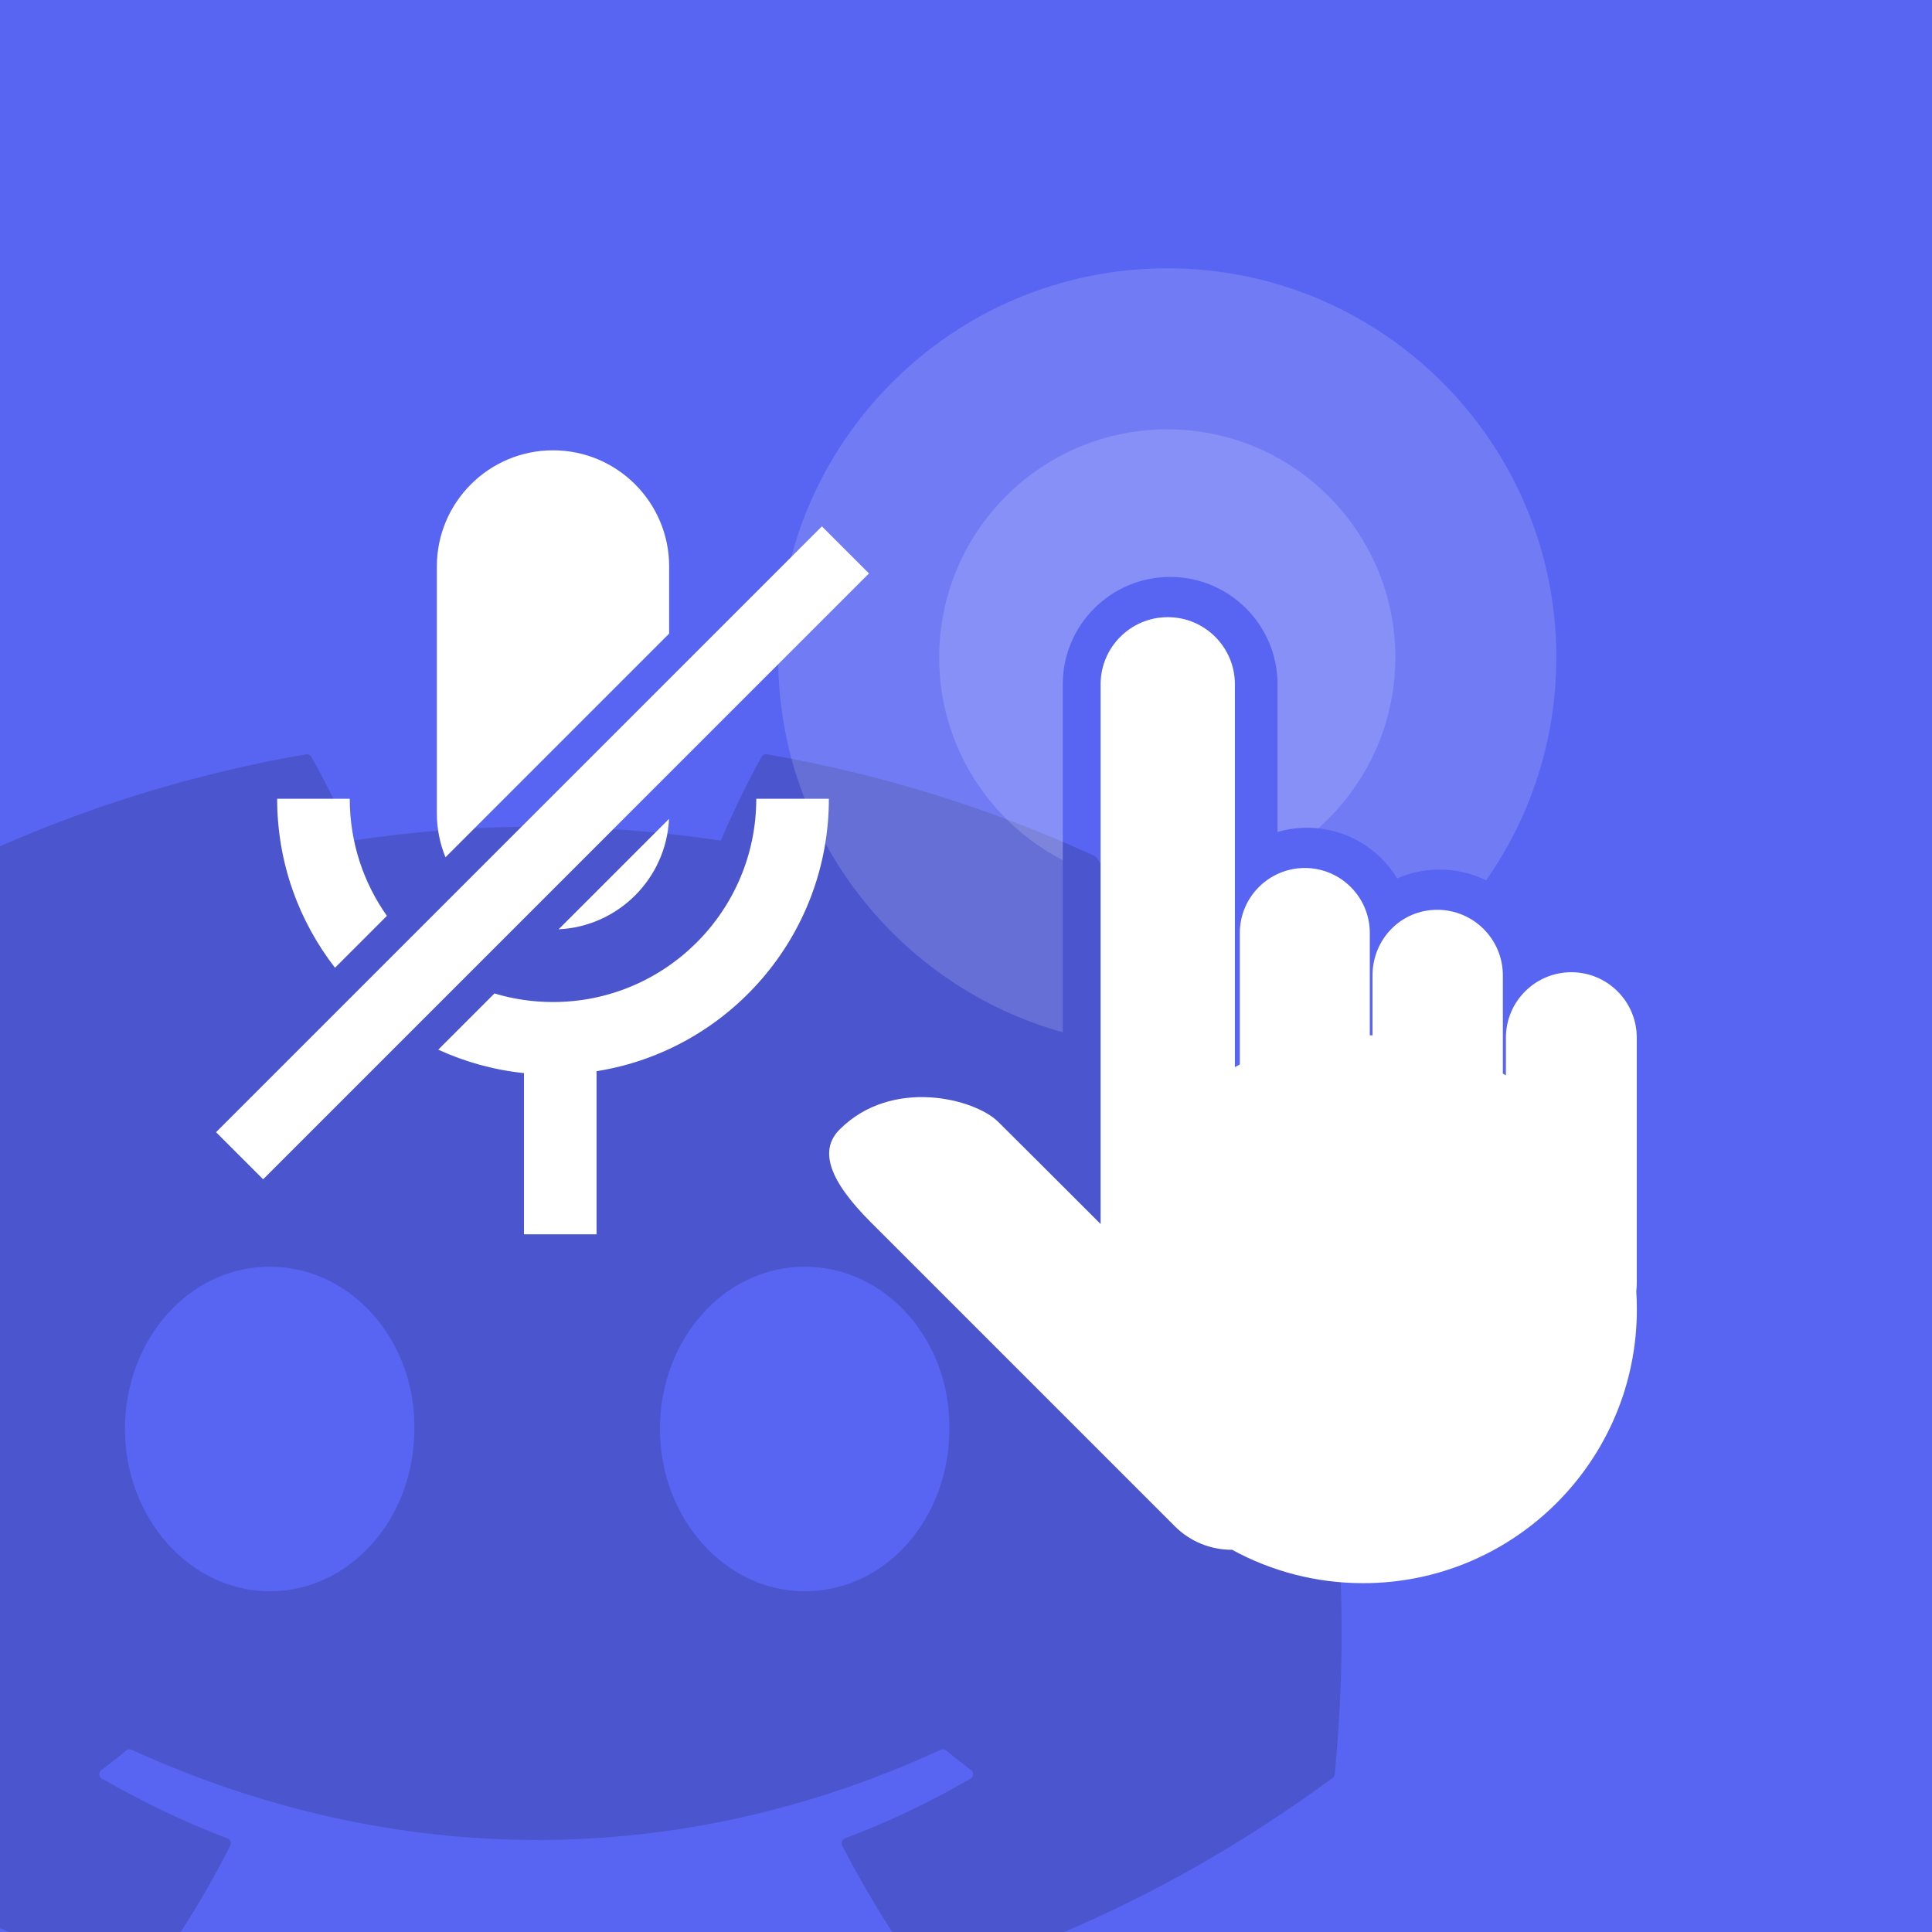 <svg xmlns="http://www.w3.org/2000/svg" xmlns:xlink="http://www.w3.org/1999/xlink" viewBox="0 0 144 144">

    <g id="pushToMute" fill="none" fill-rule="evenodd" stroke="none" stroke-width="1">
        <path id="background" fill="#5865f2" fill-rule="nonzero" d="M0 0h144v144H0z" />
		<path id="DiscordBackgroundLogo" fill="#000" opacity="0.15" d="M-0,63.072l-0,80.65c0.214,0.094 0.428,0.186 0.642,0.278l12.824,0c1.345,-2.079 2.582,-4.227 3.701,-6.445c0.104,-0.204 0.005,-0.447 -0.208,-0.528c-3.263,-1.238 -6.371,-2.748 -9.36,-4.462c-0.237,-0.138 -0.256,-0.476 -0.038,-0.638c0.629,-0.472 1.258,-0.962 1.859,-1.457c0.108,-0.091 0.26,-0.11 0.388,-0.053c19.638,8.967 40.9,8.967 60.307,0c0.128,-0.061 0.279,-0.042 0.392,0.048c0.601,0.495 1.23,0.99 1.864,1.462c0.218,0.162 0.203,0.5 -0.033,0.638c-2.989,1.747 -6.097,3.224 -9.365,4.457c-0.213,0.081 -0.308,0.329 -0.204,0.533c1.144,2.216 2.391,4.365 3.729,6.445l12.825,0c6.564,-2.805 13.213,-6.496 20.004,-11.483c0.09,-0.066 0.147,-0.166 0.156,-0.276c2.502,-25.884 -4.191,-48.369 -17.742,-68.302c-0.033,-0.066 -0.09,-0.114 -0.156,-0.142c-7.648,-3.51 -15.85,-6.095 -24.426,-7.576c-0.156,-0.029 -0.312,0.043 -0.392,0.185c-1.055,1.877 -2.223,4.324 -3.042,6.248c-9.223,-1.381 -18.399,-1.381 -27.433,-0c-0.819,-1.967 -2.03,-4.371 -3.089,-6.248c-0.081,-0.138 -0.237,-0.209 -0.393,-0.185c-7.971,1.373 -15.622,3.705 -22.81,6.851Zm20.1,55.532c-5.913,-0 -10.784,-5.429 -10.784,-12.095c-0,-6.666 4.777,-12.095 10.784,-12.095c6.054,0 10.879,5.476 10.784,12.095c0,6.666 -4.777,12.095 -10.784,12.095Zm39.874,-0c-5.913,-0 -10.785,-5.429 -10.785,-12.095c0,-6.666 4.778,-12.095 10.785,-12.095c6.054,0 10.879,5.476 10.784,12.095c0,6.666 -4.73,12.095 -10.784,12.095Z"/>
		
<g id="icon">
<path fill="#FFF" opacity="0.15" d="M79.212,76.941c-12.228,-3.406 -21.212,-14.632 -21.212,-27.941c0,-16.006 12.994,-29 29,-29c16.006,0 29,12.994 29,29c0,6.177 -1.935,11.905 -5.233,16.612c-1.046,-0.513 -2.223,-0.801 -3.466,-0.801c-1.13,-0 -2.199,0.235 -3.162,0.661c-1.376,-2.264 -3.866,-3.777 -6.707,-3.777c-0.768,-0 -1.51,0.11 -2.212,0.317l0,-11.008c0,-4.418 -3.586,-8.004 -8.004,-8.004c-4.417,0 -8.004,3.586 -8.004,8.004l0,25.937Z"/>
<path fill="#FFF" opacity="0.15" d="M79.212,64.113c-5.47,-2.828 -9.212,-8.537 -9.212,-15.113c0,-9.383 7.617,-17 17,-17c9.383,-0 17,7.617 17,17c0,5.068 -2.223,9.622 -5.746,12.737c-0.271,-0.028 -0.545,-0.042 -0.822,-0.042c-0.768,-0 -1.51,0.11 -2.212,0.317l0,-11.008c0,-4.418 -3.586,-8.004 -8.004,-8.004c-4.417,0 -8.004,3.586 -8.004,8.004l0,13.109Z"/>
<path id="pushTo" fill="#FFF" fill-rule="nonzero" d="M82.034,91.232c-3.111,-3.111 -5.975,-5.97 -7.634,-7.617c-1.738,-1.725 -7.916,-3.333 -11.817,0.568c-1.564,1.564 -0.785,3.811 2.337,6.932l22.638,22.639c1.179,1.179 2.728,1.764 4.275,1.757c2.901,1.587 6.23,2.489 9.767,2.489c11.26,-0 20.401,-9.141 20.401,-20.4l-0,-0.042c-0,-0.44 -0.014,-0.877 -0.042,-1.312c0.024,-0.196 0.036,-0.395 0.036,-0.596l0,-18.309c0,-2.692 -2.185,-4.877 -4.876,-4.877c-2.692,0 -4.877,2.185 -4.877,4.877l-0,2.813c-0.076,-0.047 -0.152,-0.093 -0.228,-0.138l0,-7.314c0,-2.7 -2.192,-4.891 -4.891,-4.891c-2.7,-0 -4.823,2.191 -4.823,4.891l-0,4.466l-0.108,-0.002l-0.094,-0.002l0,-7.625c0,-2.673 -2.171,-4.844 -4.844,-4.844c-2.674,-0 -4.845,2.171 -4.845,4.844l0,9.805c-0.123,0.062 -0.245,0.126 -0.367,0.19l0,-28.53c0,-2.762 -2.242,-5.004 -5.004,-5.004c-2.761,0 -5.004,2.242 -5.004,5.004l0,40.228Z"/>
<path id="muted" fill="#FFF" fill-rule="nonzero" d="M36.854,74.046l-4.189,4.189c1.98,0.909 4.13,1.512 6.389,1.749l-0,12.016l5.411,-0l-0,-12.159c9.807,-1.558 17.314,-10.062 17.314,-20.306l-5.411,0c0,8.362 -6.788,15.151 -15.15,15.151c-1.517,-0 -2.982,-0.224 -4.364,-0.64Zm-11.884,-1.916l3.867,-3.867c-1.744,-2.468 -2.769,-5.479 -2.769,-8.728c0,0 -5.411,0 -5.411,0c0,4.744 1.61,9.115 4.313,12.595Zm24.895,-11.095c-0.211,4.447 -3.784,8.019 -8.23,8.23l8.23,-8.23Zm-16.661,2.861l16.671,-16.671l0,-5.004c0,-4.778 -3.879,-8.657 -8.657,-8.657c-4.778,-0 -8.657,3.879 -8.657,8.657l-0,18.397c-0,1.16 0.229,2.267 0.643,3.278Z"/>
<path fill="#FFF" fill-rule="nonzero" d="M64.769,42.74l-3.509,-3.509l-45.156,45.156l3.509,3.509l45.156,-45.156Z"/>

        </g>
    </g>
</svg>
